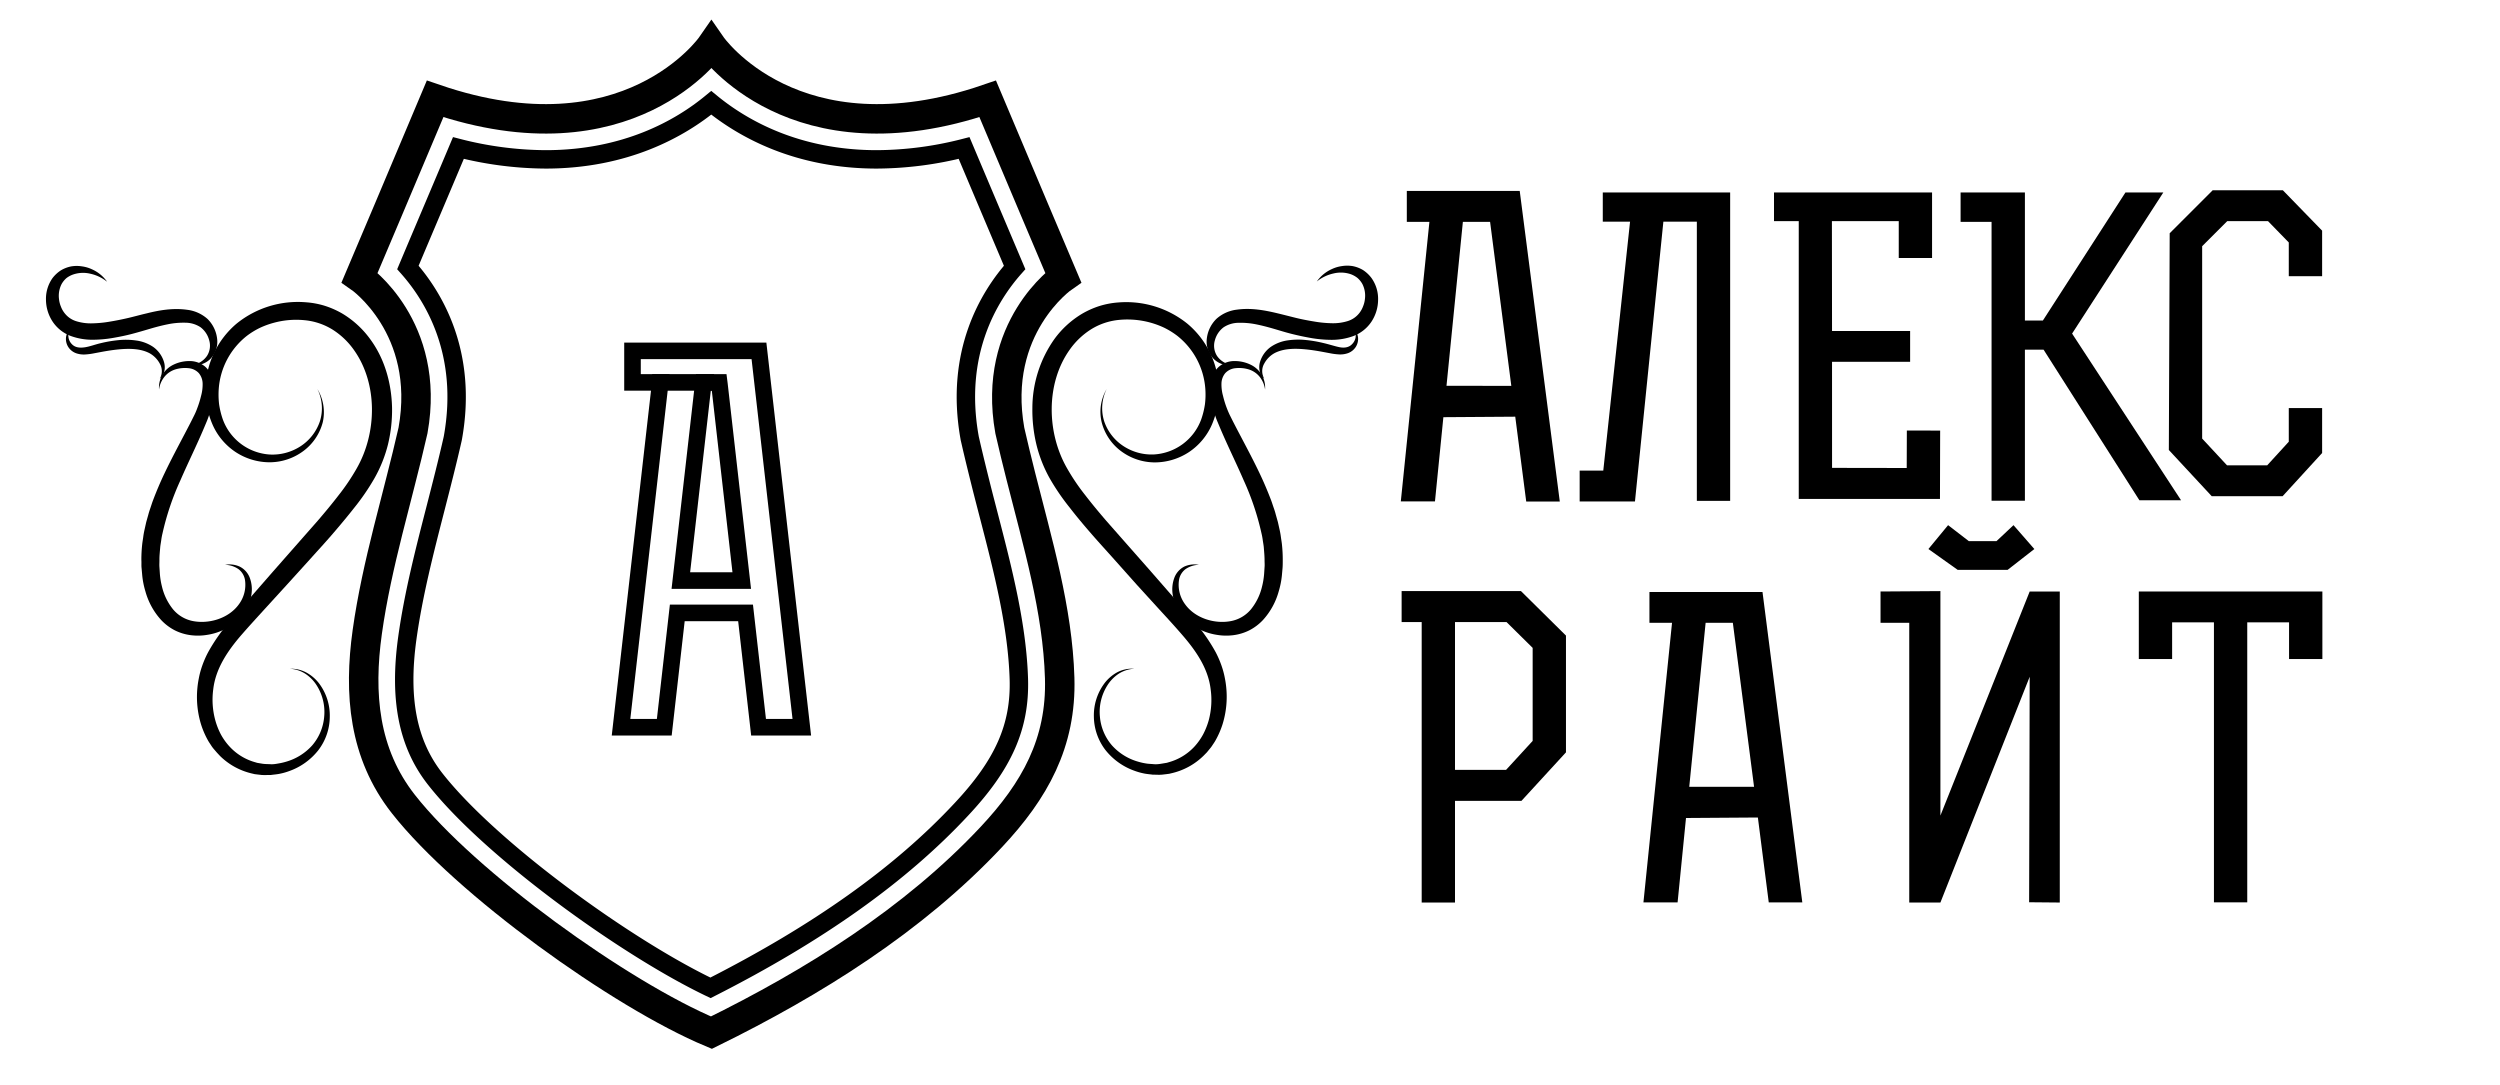 <svg xmlns="http://www.w3.org/2000/svg" viewBox="0 0 800 347.23"><title>Алекс Райт</title><g id="logo-alex" data-name="Слой 2"><path d="M354.15,124.47a13.82,13.82,0,0,0-.8,10.37,15.33,15.33,0,0,0,6.29,8,16.42,16.42,0,0,0,9.67,2.58,17.14,17.14,0,0,0,15.07-11.19,26.25,26.25,0,0,0,1.2-4.85,25.15,25.15,0,0,0,.12-5,23.75,23.75,0,0,0-9-16.94,25.46,25.46,0,0,0-4.16-2.57,27.66,27.66,0,0,0-14.36-2.51,20.57,20.57,0,0,0-9,3,24.13,24.13,0,0,0-6.93,6.62c-7.56,10.69-7.37,26.38-.82,37.82a67.44,67.44,0,0,0,5.78,8.57c2.16,2.81,4.44,5.55,6.77,8.26l14.32,16.26,7.14,8.18c2.38,2.75,4.75,5.42,7.11,8.28a55.48,55.48,0,0,1,6.48,9.38,31.46,31.46,0,0,1,2.24,5.46,27,27,0,0,1,.7,2.89,29.14,29.14,0,0,1,.43,2.93,29.78,29.78,0,0,1-1.16,11.68,27.41,27.41,0,0,1-2.39,5.44c-.25.43-.54.84-.82,1.26a9.23,9.23,0,0,1-.88,1.2l-.95,1.16-1.05,1.07a21.47,21.47,0,0,1-10.37,5.64l-.72.17c-.24,0-.49.06-.74.09l-1.47.17c-1,.09-2,0-3,0-1-.14-2-.2-2.91-.41a19.34,19.34,0,0,1-2.82-.8,20.65,20.65,0,0,1-9.37-6.66,17.89,17.89,0,0,1-3.71-10.71,17.13,17.13,0,0,1,3.34-10.59,12.88,12.88,0,0,1,4.19-3.62A10.33,10.33,0,0,1,363,214a10.16,10.16,0,0,0-5.05,1.62,12.28,12.28,0,0,0-3.63,3.76,15.86,15.86,0,0,0-2.35,9.94,16.11,16.11,0,0,0,3.86,9.21,17.79,17.79,0,0,0,8.42,5.22,18.19,18.19,0,0,0,2.43.55c.81.15,1.65.15,2.47.23s1.65,0,2.46-.14l1.21-.2.6-.1.59-.18a17.49,17.49,0,0,0,8.21-5A19.73,19.73,0,0,0,385,235a23.08,23.08,0,0,0,1.8-4.54,25,25,0,0,0,.62-9.79c-.75-6.61-4.55-12.26-9.17-17.57-2.3-2.67-4.78-5.37-7.2-8l-7.29-8L356.54,179c-2.39-2.68-4.86-5.37-7.26-8.13s-4.76-5.56-7-8.47a72,72,0,0,1-6.39-9.36,43,43,0,0,1-4.26-10.88,47.19,47.19,0,0,1-1.27-11.55,38.37,38.37,0,0,1,7.06-22.13,30,30,0,0,1,8.85-8.08,27.79,27.79,0,0,1,5.54-2.47,26.7,26.7,0,0,1,6-1.14,31.18,31.18,0,0,1,22.15,6.79,28.09,28.09,0,0,1,10.05,20.65,30.07,30.07,0,0,1-.44,5.84,28.55,28.55,0,0,1-1.67,5.59,20.31,20.31,0,0,1-7.42,9,20,20,0,0,1-11,3.31,18.17,18.17,0,0,1-10.75-3.61,16.68,16.68,0,0,1-6.19-9.22A14.3,14.3,0,0,1,354.15,124.47Z"/><path d="M383.68,180.74a7.89,7.89,0,0,0-4.24,1.33,5.44,5.44,0,0,0-2.15,3.49,10.46,10.46,0,0,0,2,7.89c3.25,4.45,9.5,6.3,14.65,5.29a11,11,0,0,0,6.41-3.81,18.24,18.24,0,0,0,3.49-7.18,24.27,24.27,0,0,0,.68-4.12l.14-2.15c.07-.72,0-1.44,0-2.16,0-1.44-.15-2.89-.26-4.33-.08-.72-.22-1.44-.32-2.16a19.82,19.82,0,0,0-.4-2.15A85.42,85.42,0,0,0,398,153.74c-2.42-5.59-5.18-11.13-7.62-16.91l-.92-2.19c-.31-.78-.59-1.57-.83-2.36a31.57,31.57,0,0,1-1.05-4.83,16.3,16.3,0,0,1-.09-5.19,9.87,9.87,0,0,1,.85-2.65,7.35,7.35,0,0,1,1.77-2.31,7.66,7.66,0,0,1,5.16-1.76,11.57,11.57,0,0,1,4.91,1.15,8.44,8.44,0,0,1,3.64,3.35,8.25,8.25,0,0,1,1,4.62,8.23,8.23,0,0,0-1.75-4.11,7.3,7.3,0,0,0-3.51-2.35,10.68,10.68,0,0,0-4.18-.38,5.09,5.09,0,0,0-3.29,1.58,5.36,5.36,0,0,0-1.22,3.29,13.66,13.66,0,0,0,.5,4,31.3,31.3,0,0,0,1.3,4.15q.39,1,.87,2l1,2c2.78,5.44,5.8,10.87,8.5,16.55,1.36,2.84,2.6,5.77,3.74,8.76.28.75.51,1.52.78,2.28s.51,1.52.71,2.31l.66,2.34.53,2.38a24,24,0,0,1,.43,2.42c.11.81.26,1.61.34,2.43a45.27,45.27,0,0,1,.25,4.94c0,.83,0,1.65-.06,2.48l-.22,2.47a26.6,26.6,0,0,1-1,5,22.52,22.52,0,0,1-5,9.15,16,16,0,0,1-4.35,3.32,15.81,15.81,0,0,1-5.2,1.59,17.73,17.73,0,0,1-5.25-.11,18.77,18.77,0,0,1-4.94-1.47,16.21,16.21,0,0,1-7.62-6.74,14,14,0,0,1-1.6-4.84,10.55,10.55,0,0,1,.48-5,6.61,6.61,0,0,1,3.24-3.79A8,8,0,0,1,383.68,180.74Z"/><path d="M394.33,116.8a7,7,0,0,1-6-2,7.84,7.84,0,0,1-2.15-6.44,10.53,10.53,0,0,1,3.09-6.34,11.85,11.85,0,0,1,6.52-2.93c4.55-.64,8.92.19,12.95,1.15,2,.48,4,1,5.9,1.47s3.91.85,5.81,1.16a37,37,0,0,0,5.65.56,15.74,15.74,0,0,0,5.15-.68,7.55,7.55,0,0,0,3.77-2.61,7.92,7.92,0,0,0,1.16-2.1,8.46,8.46,0,0,0,.6-2.4,8.25,8.25,0,0,0-.83-4.78,7.31,7.31,0,0,0-1.54-1.9,7.67,7.67,0,0,0-2.21-1.23,9.94,9.94,0,0,0-5.48-.22,12.85,12.85,0,0,0-5.34,2.57,11.66,11.66,0,0,1,4.87-4,10.89,10.89,0,0,1,3.16-.93,10.61,10.61,0,0,1,3.42,0,10.16,10.16,0,0,1,3.34,1.27A10.6,10.6,0,0,1,438.9,89a11.46,11.46,0,0,1,2.09,6.9,12.92,12.92,0,0,1-2.1,7,12.07,12.07,0,0,1-5.85,4.65,20.09,20.09,0,0,1-6.89,1.2,39.75,39.75,0,0,1-6.53-.57c-2.12-.37-4.1-.79-6.19-1.31s-4-1.13-5.93-1.69-3.81-1.05-5.68-1.42a25.17,25.17,0,0,0-5.55-.46,8.79,8.79,0,0,0-4.71,1.43,7.62,7.62,0,0,0-2.79,4.15,6.06,6.06,0,0,0,.71,5.06A6.83,6.83,0,0,0,394.33,116.8Z"/><path d="M433.46,105.51a4.41,4.41,0,0,1,1.12,2.58,4.82,4.82,0,0,1-.73,2.92,5,5,0,0,1-2.5,2,7.48,7.48,0,0,1-3.07.39,20.33,20.33,0,0,1-2.83-.39l-2.62-.49c-1.74-.31-3.47-.58-5.19-.74-3.41-.32-6.91-.26-9.73,1.19a8.3,8.3,0,0,0-3.35,3.37,4.77,4.77,0,0,0,0,4.82,4.06,4.06,0,0,1-1.46-2.4,5.85,5.85,0,0,1,.13-3,9.15,9.15,0,0,1,3.46-4.78,12.73,12.73,0,0,1,5.53-2.08,23.26,23.26,0,0,1,5.71-.09,40,40,0,0,1,5.48.94c1.79.4,3.56,1,5.12,1.33s3.12.17,4.18-1a3.9,3.9,0,0,0,1.07-2.07A4.64,4.64,0,0,0,433.46,105.51Z"/><path d="M101.55,124.47a14.36,14.36,0,0,1,1.74,10.63,16.69,16.69,0,0,1-6.2,9.22,18.15,18.15,0,0,1-10.75,3.61,19.9,19.9,0,0,1-11-3.31,20.33,20.33,0,0,1-7.43-9A28.55,28.55,0,0,1,66.21,130a30.07,30.07,0,0,1-.44-5.84,28.09,28.09,0,0,1,10-20.65A31.18,31.18,0,0,1,98,96.74a26.59,26.59,0,0,1,6,1.14,28.13,28.13,0,0,1,5.55,2.47,30.1,30.1,0,0,1,8.84,8.08c4.78,6.44,6.91,14.38,7.07,22.13a47.19,47.19,0,0,1-1.28,11.55A43,43,0,0,1,119.85,153a72,72,0,0,1-6.39,9.36c-2.28,2.91-4.64,5.72-7,8.47s-4.87,5.45-7.26,8.13L91.91,187l-7.3,8c-2.42,2.66-4.9,5.36-7.2,8-4.62,5.31-8.42,11-9.17,17.57a25,25,0,0,0,.62,9.79A22.52,22.52,0,0,0,70.67,235a19.3,19.3,0,0,0,2.82,3.93,17.49,17.49,0,0,0,8.21,5l.59.18.6.1,1.21.2c.81.11,1.64.09,2.47.14s1.65-.08,2.47-.23a18.92,18.92,0,0,0,2.43-.55,17.81,17.81,0,0,0,8.41-5.22,16.11,16.11,0,0,0,3.86-9.21,15.86,15.86,0,0,0-2.35-9.94,12.28,12.28,0,0,0-3.63-3.76A10.16,10.16,0,0,0,92.71,214a10.39,10.39,0,0,1,5.3,1.2,13,13,0,0,1,4.19,3.62,17.12,17.12,0,0,1,3.33,10.59,17.76,17.76,0,0,1-3.71,10.71,20.6,20.6,0,0,1-9.37,6.66,19.34,19.34,0,0,1-2.82.8c-.95.21-1.94.27-2.91.41-1,0-2,.06-3,0l-1.47-.17-.74-.09-.72-.17a21.47,21.47,0,0,1-10.37-5.64l-1-1.07-1-1.16a9.23,9.23,0,0,1-.88-1.2c-.27-.42-.56-.83-.82-1.26a27.41,27.41,0,0,1-2.39-5.44,30,30,0,0,1-1.16-11.68,29.14,29.14,0,0,1,.43-2.93,27,27,0,0,1,.7-2.89,31.46,31.46,0,0,1,2.24-5.46,55.48,55.48,0,0,1,6.48-9.38c2.36-2.86,4.73-5.53,7.12-8.28l7.14-8.18,14.31-16.26c2.33-2.71,4.61-5.45,6.77-8.26a67.44,67.44,0,0,0,5.78-8.57c6.55-11.44,6.74-27.13-.82-37.82a24.09,24.09,0,0,0-6.92-6.62,20.66,20.66,0,0,0-9-3,27.15,27.15,0,0,0-9.74.82,26.78,26.78,0,0,0-4.61,1.69A24.64,24.64,0,0,0,79,107.47a23.73,23.73,0,0,0-9,16.94,25.94,25.94,0,0,0,.12,5,26.25,26.25,0,0,0,1.2,4.85,17.14,17.14,0,0,0,15.07,11.19,16.47,16.47,0,0,0,9.68-2.58,15.36,15.36,0,0,0,6.28-8A13.82,13.82,0,0,0,101.55,124.47Z"/><path d="M72,180.74a8,8,0,0,1,4.7.57A6.61,6.61,0,0,1,80,185.1a10.55,10.55,0,0,1,.48,5,14,14,0,0,1-1.6,4.84,16.21,16.21,0,0,1-7.62,6.74,18.77,18.77,0,0,1-4.94,1.47,17.73,17.73,0,0,1-5.25.11,15.81,15.81,0,0,1-5.2-1.59,16.15,16.15,0,0,1-4.35-3.32,22.52,22.52,0,0,1-5-9.15,26.6,26.6,0,0,1-1-5l-.22-2.47c-.09-.83,0-1.65-.06-2.48a45.27,45.27,0,0,1,.25-4.94c.08-.82.23-1.62.34-2.43a24,24,0,0,1,.43-2.42l.53-2.38.66-2.34c.2-.79.46-1.55.72-2.31s.49-1.53.78-2.28c1.13-3,2.37-5.92,3.73-8.76,2.7-5.68,5.72-11.11,8.5-16.55l1-2c.31-.63.6-1.28.86-2a31.3,31.3,0,0,0,1.3-4.15,13.66,13.66,0,0,0,.5-4,5.36,5.36,0,0,0-1.22-3.29,5.07,5.07,0,0,0-3.29-1.58,10.68,10.68,0,0,0-4.18.38,7.3,7.3,0,0,0-3.51,2.35,8.23,8.23,0,0,0-1.75,4.11,8.34,8.34,0,0,1,1-4.62,8.44,8.44,0,0,1,3.64-3.35,11.57,11.57,0,0,1,4.91-1.15,7.7,7.7,0,0,1,5.17,1.76,7.47,7.47,0,0,1,1.76,2.31,9.87,9.87,0,0,1,.85,2.65,16.3,16.3,0,0,1-.09,5.19,31.57,31.57,0,0,1-1.05,4.83c-.24.79-.52,1.58-.83,2.36l-.92,2.19c-2.44,5.78-5.2,11.32-7.62,16.91A85.42,85.42,0,0,0,52,170.68a19.82,19.82,0,0,0-.4,2.15c-.1.72-.24,1.44-.32,2.16-.11,1.44-.29,2.89-.26,4.33,0,.72-.06,1.44,0,2.16l.14,2.15a24.27,24.27,0,0,0,.68,4.12,18.24,18.24,0,0,0,3.49,7.18,11,11,0,0,0,6.41,3.81c5.15,1,11.4-.84,14.65-5.29a10.46,10.46,0,0,0,2-7.89,5.44,5.44,0,0,0-2.15-3.49A7.89,7.89,0,0,0,72,180.74Z"/><path d="M61.37,116.8a6.83,6.83,0,0,0,4.85-2.89,6.06,6.06,0,0,0,.71-5.06,7.66,7.66,0,0,0-2.78-4.15,8.85,8.85,0,0,0-4.72-1.43,25,25,0,0,0-5.54.46c-1.88.37-3.76.85-5.69,1.42s-3.89,1.15-5.93,1.69-4.06.94-6.19,1.31a39.75,39.75,0,0,1-6.53.57,20.09,20.09,0,0,1-6.89-1.2,12.07,12.07,0,0,1-5.85-4.65,12.92,12.92,0,0,1-2.1-7A11.46,11.46,0,0,1,16.8,89a10.6,10.6,0,0,1,2.69-2.49,10.24,10.24,0,0,1,3.34-1.27,10.61,10.61,0,0,1,3.42,0,10.89,10.89,0,0,1,3.16.93,11.66,11.66,0,0,1,4.87,4,12.85,12.85,0,0,0-5.34-2.57,9.94,9.94,0,0,0-5.48.22A7.67,7.67,0,0,0,21.25,89a7.31,7.31,0,0,0-1.54,1.9,8.25,8.25,0,0,0-.83,4.78,8.46,8.46,0,0,0,.6,2.4,7.67,7.67,0,0,0,1.17,2.1,7.48,7.48,0,0,0,3.76,2.61,15.74,15.74,0,0,0,5.15.68,37,37,0,0,0,5.65-.56c1.9-.31,3.92-.72,5.81-1.16s3.87-1,5.9-1.47c4-1,8.4-1.79,12.95-1.15a11.91,11.91,0,0,1,6.53,2.93,10.58,10.58,0,0,1,3.08,6.34,7.84,7.84,0,0,1-2.15,6.44A7,7,0,0,1,61.37,116.8Z"/><path d="M22.24,105.51a4.64,4.64,0,0,0-.31,2.55A3.9,3.9,0,0,0,23,110.13c1.06,1.13,2.59,1.24,4.18,1s3.33-.93,5.12-1.33a39.83,39.83,0,0,1,5.49-.94,23.19,23.19,0,0,1,5.7.09A12.73,12.73,0,0,1,49,111a9.15,9.15,0,0,1,3.46,4.78,5.85,5.85,0,0,1,.13,3,4.06,4.06,0,0,1-1.46,2.4,4.77,4.77,0,0,0,0-4.82,8.3,8.3,0,0,0-3.35-3.37c-2.82-1.45-6.32-1.51-9.73-1.19-1.72.16-3.45.43-5.19.74l-2.62.49a20.33,20.33,0,0,1-2.83.39,7.48,7.48,0,0,1-3.07-.39,5,5,0,0,1-2.5-2,4.82,4.82,0,0,1-.73-2.92A4.41,4.41,0,0,1,22.24,105.51Z"/><path d="M340.23,88.8s-16.5-38.9-24.17-57.17c-61.88,21.22-88.41-17.09-88.41-17.09s-26.52,38.31-88.41,17.09C131.58,49.9,115.08,88.8,115.08,88.8s23,15.91,17.09,48.92c-4.87,21.47-11.58,42.62-14.64,64.47-2.77,19.79-1.16,38.93,11.55,55.11,19.89,25.34,69.52,61,98.57,73.15,32.54-16,64.63-36,89.58-62.62C331.13,253,339.7,237.7,339.1,217c-.64-22-7.12-43.47-12.44-64.64-1.22-4.85-2.42-9.71-3.52-14.59C317.24,104.71,340.23,88.8,340.23,88.8Z" style="fill:none;stroke:#000;stroke-miterlimit:10;stroke-width:9.43px"/><path d="M227.36,316.11c-27-12.9-70.33-44.2-88.08-66.81-8.84-11.25-11.67-25.65-8.91-45.31,1.94-13.83,5.4-27.31,9.07-41.59,1.82-7.1,3.71-14.46,5.38-21.81l.06-.29.06-.3c4.83-27.07-6.15-45.11-14.41-54.41,4-9.51,10.78-25.45,16.16-38.23A114.71,114.71,0,0,0,174.6,51h0c25.6,0,43-9.85,53-18.1,10.07,8.25,27.45,18.1,53,18.1a114.59,114.59,0,0,0,27.91-3.64c5.39,12.78,12.14,28.72,16.17,38.23-8.26,9.3-19.24,27.34-14.41,54.41l.05.3.07.29c1.23,5.42,2.57,10.8,3.59,14.89.82,3.27,1.68,6.55,2.53,9.84,4.44,17.14,9,34.87,9.52,52,.44,15.17-4.88,27.24-18.37,41.65C288.19,279.88,261.85,298.6,227.36,316.11Z" style="fill:none;stroke:#000;stroke-miterlimit:10;stroke-width:5.894px"/><path d="M242.87,112.28H202.4v10.09h8.89L198.73,232.72h13.84l4.16-36.59h21.85l4.16,36.59h13.84Zm-25,73.5,7.22-63.41h5.05l.08.63,7.14,62.78Z" style="fill:none;stroke:#000;stroke-miterlimit:10;stroke-width:5.305px"/><line x1="228.5" y1="122.37" x2="208.7" y2="122.37" style="fill:none;stroke:#000;stroke-miterlimit:10;stroke-width:5.305px"/></g><g id="Слой_5" data-name="Слой 5"><path d="M486.31,61.09H450.18V71h7.23l-9.15,89.45,10.93,0,2.69-26.95,23-.16,3.51,27.14,10.74,0Zm-23.43,62.36L468.12,71h8.71l6.79,52.48Z"/><polygon points="512.89 61.58 553.65 61.58 553.65 160.28 542.99 160.28 542.99 70.93 532.28 70.93 523.19 160.46 505.49 160.46 505.49 150.59 513.05 150.59 521.62 70.93 512.89 70.93 512.89 61.58"/><polygon points="567.68 61.58 618.26 61.58 618.26 82.57 607.6 82.57 607.6 70.77 586.21 70.77 586.25 105.91 611.24 105.91 611.24 115.78 586.25 115.78 586.26 149.72 610.15 149.76 610.19 137.76 620.85 137.79 620.79 159.65 575.6 159.65 575.6 70.77 567.68 70.77 567.68 61.58"/><polygon points="647.97 61.58 647.97 102.56 653.73 102.56 680.15 61.58 692.27 61.58 663.07 106.75 697.94 160.09 684.61 160.09 653.95 111.9 647.97 111.9 647.97 160.24 637.3 160.24 637.3 70.99 627.39 70.99 627.39 61.58 647.97 61.58"/><polygon points="743.08 88.39 743.08 73.81 730.52 60.89 708.05 60.89 694.3 74.64 694.03 144 707.75 158.78 730.44 158.78 743.08 144.96 743.08 130.58 732.41 130.58 732.41 141.35 725.5 148.91 712.65 148.91 704.69 140.34 704.69 78.78 712.71 70.77 725.77 70.77 732.41 77.59 732.41 88.39 743.08 88.39"/><path d="M486.71,189.15H448.52v9.92h6.42v89.74H465.6V256.28h21.26l14.25-15.53V203.39Zm3.74,47.94-8.51,9.27H465.6V199.07h16.5l8.35,8.25Z"/><path d="M564,189.43H527.82v9.87h7.23l-9.15,89.46,10.93,0,2.69-27,23-.16L566,288.76l10.74,0Zm-23.44,62.35,5.24-52.48h8.71l6.79,52.48Z"/><polygon points="623.39 168.05 630.02 173.16 638.88 173.16 644.32 168.05 650.99 175.69 642.45 182.35 626.45 182.35 617.09 175.69 623.39 168.05"/><polygon points="601.77 189.28 620.93 189.15 620.93 260.99 649.5 189.28 659.13 189.28 659.13 288.81 649.32 288.72 649.5 216.56 620.93 288.81 610.96 288.81 610.96 199.3 601.77 199.3 601.77 189.28"/><polygon points="684.42 210.89 695.08 210.89 695.08 199.15 708.46 199.15 708.46 288.75 719.12 288.75 719.12 199.15 732.5 199.15 732.5 210.89 743.16 210.89 743.16 189.28 684.42 189.28 684.42 210.89"/></g></svg>